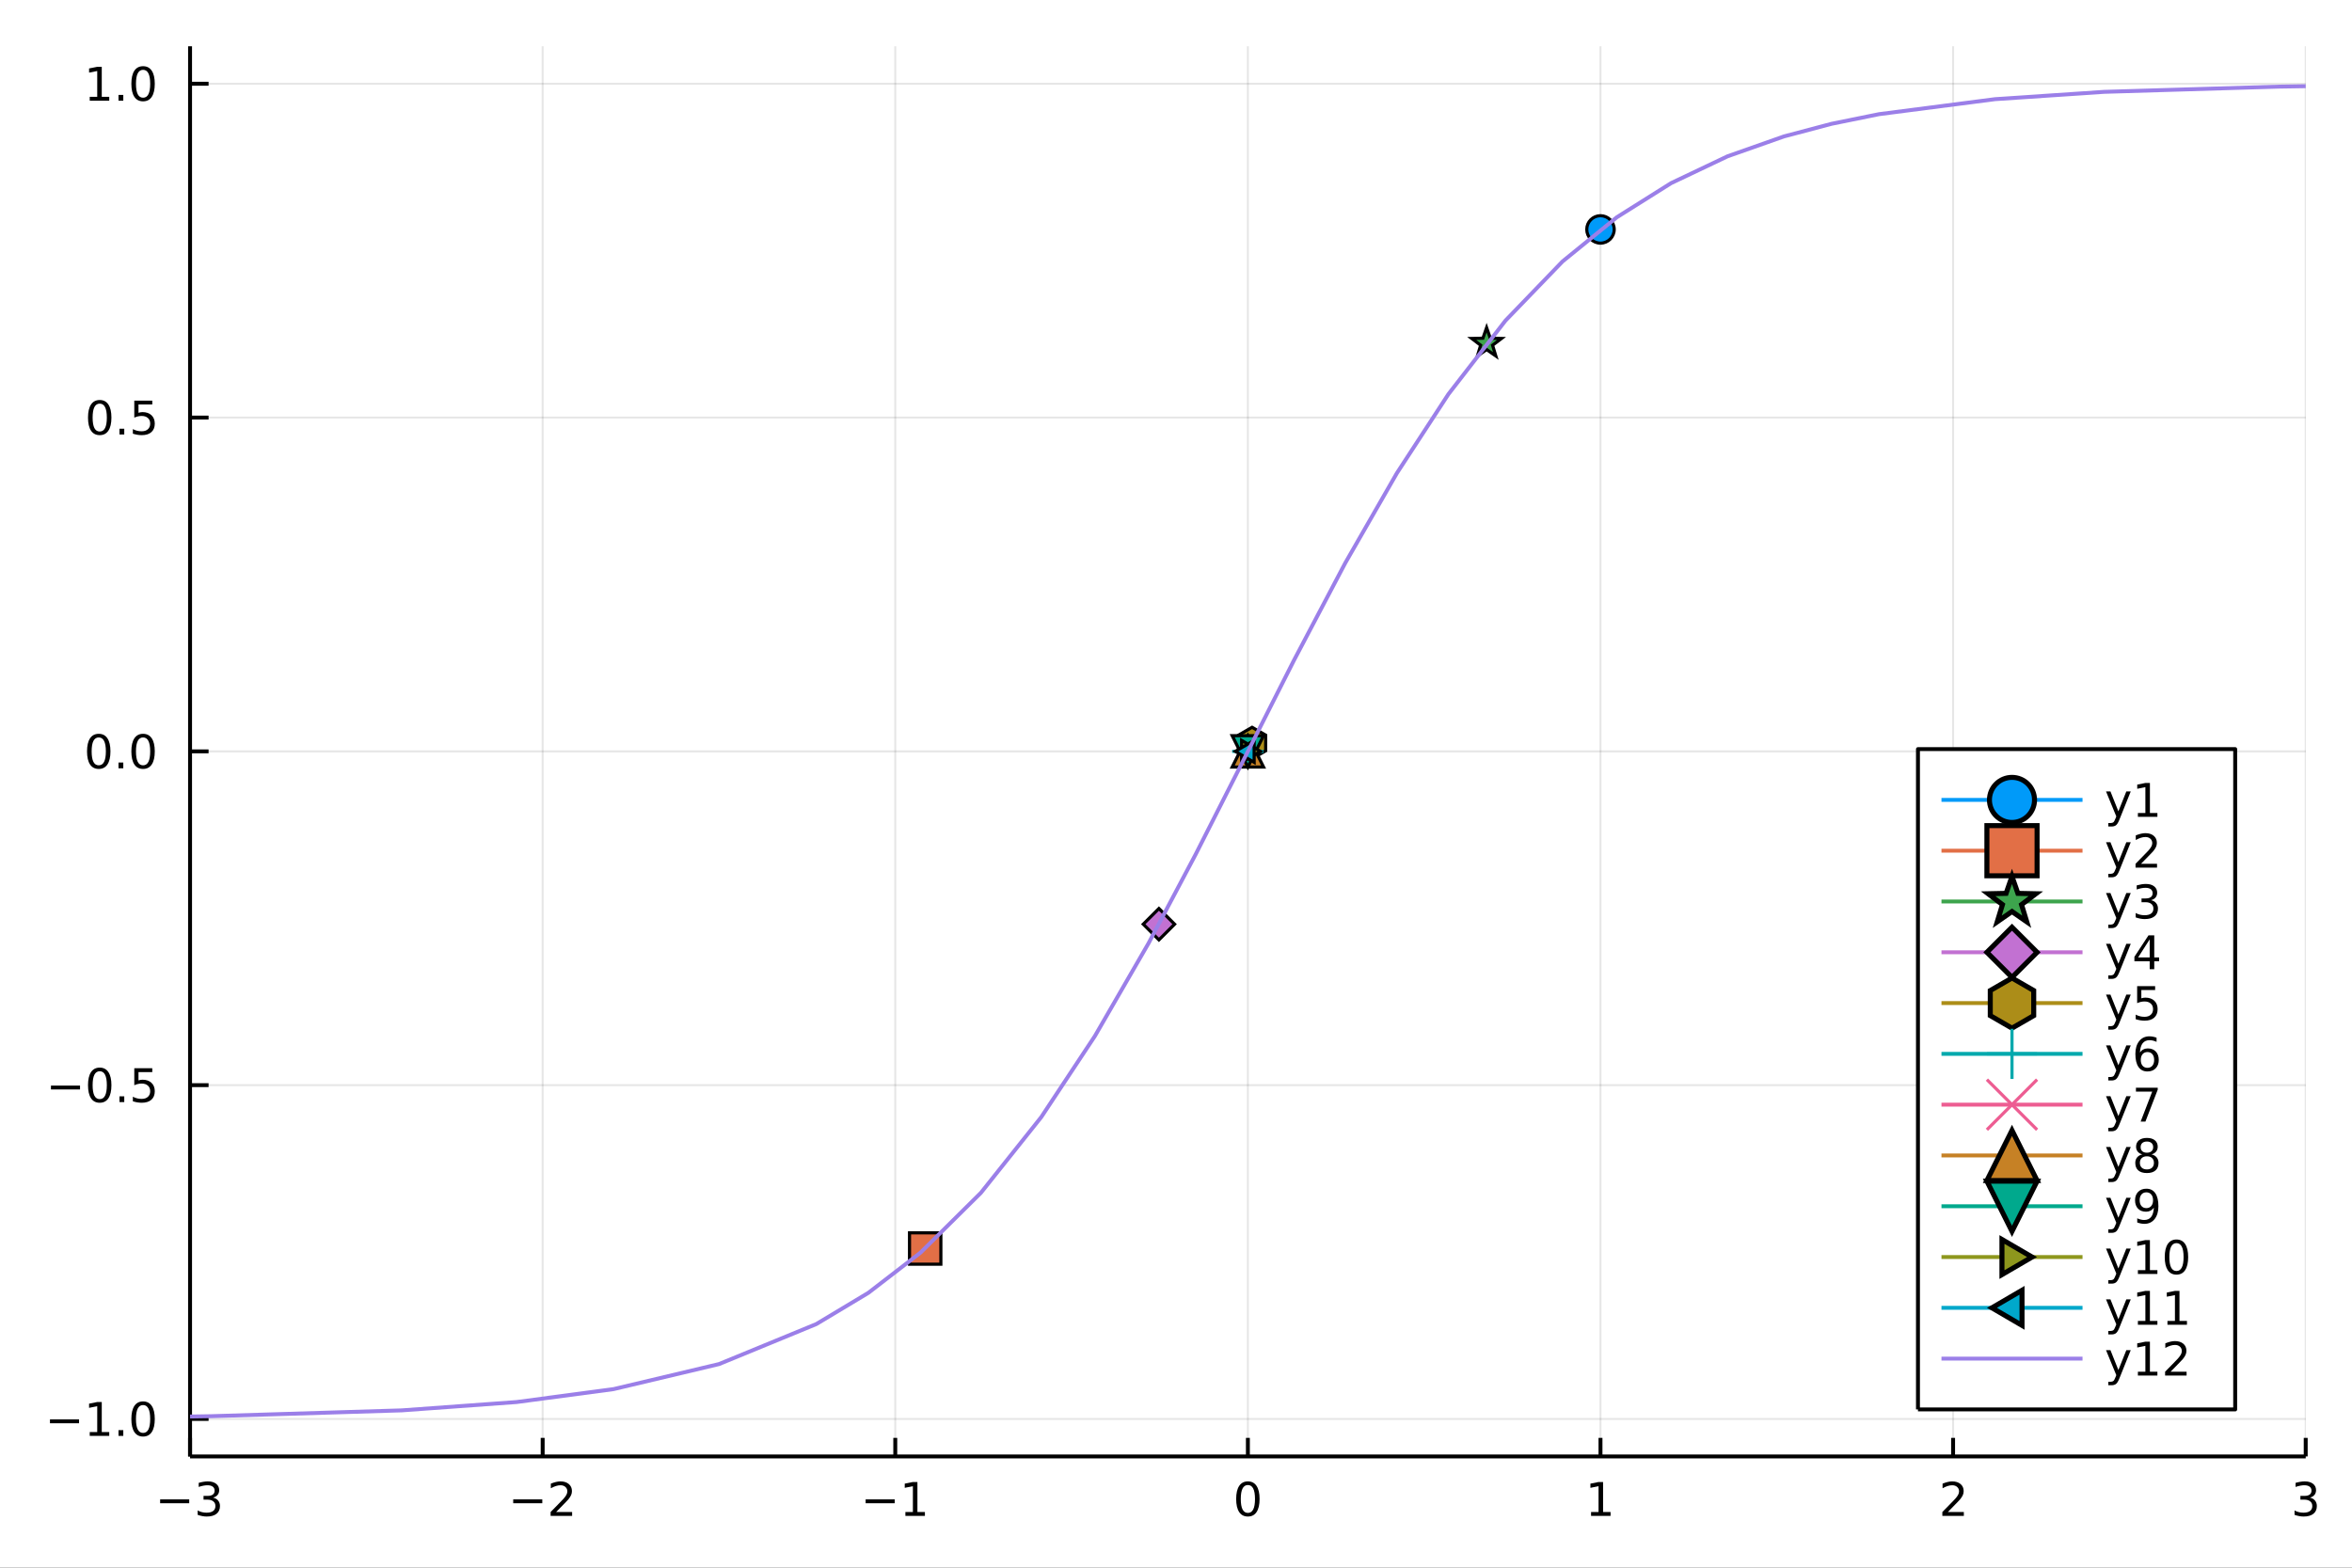 <?xml version="1.0" encoding="utf-8"?>
<svg xmlns="http://www.w3.org/2000/svg" xmlns:xlink="http://www.w3.org/1999/xlink" width="600" height="400" viewBox="0 0 2400 1600">
<rect x="0" y="0" width="2400" height="1600" fill="#333333" stroke="none"/>
<defs>
  <clipPath id="clip640">
    <rect x="0" y="0" width="2400" height="1600"/>
  </clipPath>
</defs>
<path clip-path="url(#clip640)" d="
M0 1600 L2400 1600 L2400 0 L0 0  Z
  " fill="#ffffff" fill-rule="evenodd" fill-opacity="1"/>
<defs>
  <clipPath id="clip641">
    <rect x="480" y="0" width="1681" height="1600"/>
  </clipPath>
</defs>
<path clip-path="url(#clip640)" d="
M193.936 1486.45 L2352.76 1486.45 L2352.76 47.244 L193.936 47.244  Z
  " fill="#ffffff" fill-rule="evenodd" fill-opacity="1"/>
<defs>
  <clipPath id="clip642">
    <rect x="193" y="47" width="2160" height="1440"/>
  </clipPath>
</defs>
<polyline clip-path="url(#clip642)" style="stroke:#000000; stroke-linecap:butt; stroke-linejoin:round; stroke-width:2; stroke-opacity:0.1; fill:none" points="
  193.936,1486.45 193.936,47.244 
  "/>
<polyline clip-path="url(#clip642)" style="stroke:#000000; stroke-linecap:butt; stroke-linejoin:round; stroke-width:2; stroke-opacity:0.1; fill:none" points="
  553.739,1486.45 553.739,47.244 
  "/>
<polyline clip-path="url(#clip642)" style="stroke:#000000; stroke-linecap:butt; stroke-linejoin:round; stroke-width:2; stroke-opacity:0.1; fill:none" points="
  913.543,1486.45 913.543,47.244 
  "/>
<polyline clip-path="url(#clip642)" style="stroke:#000000; stroke-linecap:butt; stroke-linejoin:round; stroke-width:2; stroke-opacity:0.1; fill:none" points="
  1273.35,1486.45 1273.35,47.244 
  "/>
<polyline clip-path="url(#clip642)" style="stroke:#000000; stroke-linecap:butt; stroke-linejoin:round; stroke-width:2; stroke-opacity:0.1; fill:none" points="
  1633.15,1486.45 1633.15,47.244 
  "/>
<polyline clip-path="url(#clip642)" style="stroke:#000000; stroke-linecap:butt; stroke-linejoin:round; stroke-width:2; stroke-opacity:0.1; fill:none" points="
  1992.95,1486.45 1992.95,47.244 
  "/>
<polyline clip-path="url(#clip642)" style="stroke:#000000; stroke-linecap:butt; stroke-linejoin:round; stroke-width:2; stroke-opacity:0.1; fill:none" points="
  2352.76,1486.45 2352.76,47.244 
  "/>
<polyline clip-path="url(#clip640)" style="stroke:#000000; stroke-linecap:butt; stroke-linejoin:round; stroke-width:4; stroke-opacity:1; fill:none" points="
  193.936,1486.45 2352.76,1486.45 
  "/>
<polyline clip-path="url(#clip640)" style="stroke:#000000; stroke-linecap:butt; stroke-linejoin:round; stroke-width:4; stroke-opacity:1; fill:none" points="
  193.936,1486.45 193.936,1467.55 
  "/>
<polyline clip-path="url(#clip640)" style="stroke:#000000; stroke-linecap:butt; stroke-linejoin:round; stroke-width:4; stroke-opacity:1; fill:none" points="
  553.739,1486.45 553.739,1467.55 
  "/>
<polyline clip-path="url(#clip640)" style="stroke:#000000; stroke-linecap:butt; stroke-linejoin:round; stroke-width:4; stroke-opacity:1; fill:none" points="
  913.543,1486.45 913.543,1467.55 
  "/>
<polyline clip-path="url(#clip640)" style="stroke:#000000; stroke-linecap:butt; stroke-linejoin:round; stroke-width:4; stroke-opacity:1; fill:none" points="
  1273.35,1486.45 1273.35,1467.55 
  "/>
<polyline clip-path="url(#clip640)" style="stroke:#000000; stroke-linecap:butt; stroke-linejoin:round; stroke-width:4; stroke-opacity:1; fill:none" points="
  1633.15,1486.45 1633.15,1467.55 
  "/>
<polyline clip-path="url(#clip640)" style="stroke:#000000; stroke-linecap:butt; stroke-linejoin:round; stroke-width:4; stroke-opacity:1; fill:none" points="
  1992.95,1486.45 1992.95,1467.55 
  "/>
<polyline clip-path="url(#clip640)" style="stroke:#000000; stroke-linecap:butt; stroke-linejoin:round; stroke-width:4; stroke-opacity:1; fill:none" points="
  2352.76,1486.45 2352.76,1467.55 
  "/>
<path clip-path="url(#clip640)" d="M163.404 1530.29 L193.08 1530.29 L193.08 1534.23 L163.404 1534.23 L163.404 1530.29 Z" fill="#000000" fill-rule="evenodd" fill-opacity="1" /><path clip-path="url(#clip640)" d="M217.339 1528.49 Q220.695 1529.2 222.57 1531.47 Q224.468 1533.74 224.468 1537.07 Q224.468 1542.19 220.95 1544.99 Q217.431 1547.79 210.95 1547.79 Q208.774 1547.79 206.459 1547.35 Q204.167 1546.93 201.714 1546.08 L201.714 1541.56 Q203.658 1542.7 205.973 1543.28 Q208.288 1543.86 210.811 1543.86 Q215.209 1543.86 217.501 1542.12 Q219.815 1540.38 219.815 1537.07 Q219.815 1534.02 217.663 1532.31 Q215.533 1530.57 211.714 1530.57 L207.686 1530.57 L207.686 1526.73 L211.899 1526.73 Q215.348 1526.73 217.177 1525.36 Q219.005 1523.97 219.005 1521.38 Q219.005 1518.72 217.107 1517.31 Q215.232 1515.87 211.714 1515.87 Q209.792 1515.87 207.593 1516.29 Q205.394 1516.7 202.755 1517.58 L202.755 1513.42 Q205.417 1512.68 207.732 1512.31 Q210.07 1511.93 212.13 1511.93 Q217.454 1511.93 220.556 1514.37 Q223.658 1516.77 223.658 1520.89 Q223.658 1523.76 222.015 1525.75 Q220.371 1527.72 217.339 1528.49 Z" fill="#000000" fill-rule="evenodd" fill-opacity="1" /><path clip-path="url(#clip640)" d="M523.682 1530.29 L553.357 1530.29 L553.357 1534.23 L523.682 1534.23 L523.682 1530.29 Z" fill="#000000" fill-rule="evenodd" fill-opacity="1" /><path clip-path="url(#clip640)" d="M567.478 1543.18 L583.797 1543.18 L583.797 1547.12 L561.853 1547.12 L561.853 1543.18 Q564.515 1540.43 569.098 1535.8 Q573.704 1531.15 574.885 1529.81 Q577.13 1527.28 578.01 1525.55 Q578.913 1523.79 578.913 1522.1 Q578.913 1519.34 576.968 1517.61 Q575.047 1515.87 571.945 1515.87 Q569.746 1515.87 567.292 1516.63 Q564.862 1517.4 562.084 1518.95 L562.084 1514.23 Q564.908 1513.09 567.362 1512.51 Q569.816 1511.93 571.853 1511.93 Q577.223 1511.93 580.417 1514.62 Q583.612 1517.31 583.612 1521.8 Q583.612 1523.93 582.802 1525.85 Q582.015 1527.74 579.908 1530.34 Q579.329 1531.01 576.228 1534.23 Q573.126 1537.42 567.478 1543.18 Z" fill="#000000" fill-rule="evenodd" fill-opacity="1" /><path clip-path="url(#clip640)" d="M883.3 1530.29 L912.976 1530.29 L912.976 1534.23 L883.3 1534.23 L883.3 1530.29 Z" fill="#000000" fill-rule="evenodd" fill-opacity="1" /><path clip-path="url(#clip640)" d="M923.878 1543.18 L931.517 1543.18 L931.517 1516.82 L923.207 1518.49 L923.207 1514.23 L931.471 1512.56 L936.147 1512.56 L936.147 1543.18 L943.786 1543.18 L943.786 1547.12 L923.878 1547.12 L923.878 1543.18 Z" fill="#000000" fill-rule="evenodd" fill-opacity="1" /><path clip-path="url(#clip640)" d="M1273.35 1515.64 Q1269.73 1515.64 1267.91 1519.2 Q1266.1 1522.75 1266.1 1529.87 Q1266.1 1536.98 1267.91 1540.55 Q1269.73 1544.09 1273.35 1544.09 Q1276.98 1544.09 1278.79 1540.55 Q1280.61 1536.98 1280.61 1529.87 Q1280.61 1522.75 1278.79 1519.2 Q1276.98 1515.64 1273.35 1515.64 M1273.35 1511.93 Q1279.16 1511.93 1282.21 1516.54 Q1285.29 1521.12 1285.29 1529.87 Q1285.29 1538.6 1282.21 1543.21 Q1279.16 1547.79 1273.35 1547.79 Q1267.54 1547.79 1264.46 1543.21 Q1261.4 1538.6 1261.4 1529.87 Q1261.4 1521.12 1264.46 1516.54 Q1267.54 1511.93 1273.35 1511.93 Z" fill="#000000" fill-rule="evenodd" fill-opacity="1" /><path clip-path="url(#clip640)" d="M1623.53 1543.18 L1631.17 1543.18 L1631.17 1516.82 L1622.86 1518.49 L1622.86 1514.23 L1631.12 1512.56 L1635.8 1512.56 L1635.8 1543.18 L1643.44 1543.18 L1643.44 1547.12 L1623.53 1547.12 L1623.53 1543.18 Z" fill="#000000" fill-rule="evenodd" fill-opacity="1" /><path clip-path="url(#clip640)" d="M1987.61 1543.18 L2003.92 1543.18 L2003.92 1547.12 L1981.98 1547.12 L1981.98 1543.18 Q1984.64 1540.43 1989.23 1535.8 Q1993.83 1531.15 1995.01 1529.81 Q1997.26 1527.28 1998.14 1525.55 Q1999.04 1523.79 1999.04 1522.1 Q1999.04 1519.34 1997.1 1517.61 Q1995.17 1515.87 1992.07 1515.87 Q1989.87 1515.87 1987.42 1516.63 Q1984.99 1517.4 1982.21 1518.95 L1982.21 1514.23 Q1985.04 1513.09 1987.49 1512.51 Q1989.94 1511.93 1991.98 1511.93 Q1997.35 1511.93 2000.55 1514.62 Q2003.74 1517.31 2003.74 1521.8 Q2003.74 1523.93 2002.93 1525.85 Q2002.14 1527.74 2000.04 1530.34 Q1999.46 1531.01 1996.36 1534.23 Q1993.25 1537.42 1987.61 1543.18 Z" fill="#000000" fill-rule="evenodd" fill-opacity="1" /><path clip-path="url(#clip640)" d="M2357 1528.49 Q2360.36 1529.2 2362.24 1531.47 Q2364.13 1533.74 2364.13 1537.07 Q2364.13 1542.19 2360.61 1544.99 Q2357.1 1547.79 2350.61 1547.79 Q2348.44 1547.79 2346.12 1547.35 Q2343.83 1546.93 2341.38 1546.08 L2341.38 1541.56 Q2343.32 1542.7 2345.64 1543.28 Q2347.95 1543.86 2350.48 1543.86 Q2354.87 1543.86 2357.17 1542.12 Q2359.48 1540.38 2359.48 1537.07 Q2359.48 1534.02 2357.33 1532.31 Q2355.2 1530.57 2351.38 1530.57 L2347.35 1530.57 L2347.35 1526.73 L2351.56 1526.73 Q2355.01 1526.73 2356.84 1525.36 Q2358.67 1523.97 2358.67 1521.38 Q2358.67 1518.72 2356.77 1517.31 Q2354.9 1515.87 2351.38 1515.87 Q2349.46 1515.87 2347.26 1516.29 Q2345.06 1516.7 2342.42 1517.58 L2342.42 1513.42 Q2345.08 1512.68 2347.4 1512.31 Q2349.74 1511.93 2351.8 1511.93 Q2357.12 1511.93 2360.22 1514.37 Q2363.32 1516.77 2363.32 1520.89 Q2363.32 1523.76 2361.68 1525.75 Q2360.04 1527.72 2357 1528.49 Z" fill="#000000" fill-rule="evenodd" fill-opacity="1" /><polyline clip-path="url(#clip642)" style="stroke:#000000; stroke-linecap:butt; stroke-linejoin:round; stroke-width:2; stroke-opacity:0.1; fill:none" points="
  193.936,1448.21 2352.76,1448.21 
  "/>
<polyline clip-path="url(#clip642)" style="stroke:#000000; stroke-linecap:butt; stroke-linejoin:round; stroke-width:2; stroke-opacity:0.1; fill:none" points="
  193.936,1107.53 2352.76,1107.53 
  "/>
<polyline clip-path="url(#clip642)" style="stroke:#000000; stroke-linecap:butt; stroke-linejoin:round; stroke-width:2; stroke-opacity:0.1; fill:none" points="
  193.936,766.846 2352.76,766.846 
  "/>
<polyline clip-path="url(#clip642)" style="stroke:#000000; stroke-linecap:butt; stroke-linejoin:round; stroke-width:2; stroke-opacity:0.1; fill:none" points="
  193.936,426.162 2352.76,426.162 
  "/>
<polyline clip-path="url(#clip642)" style="stroke:#000000; stroke-linecap:butt; stroke-linejoin:round; stroke-width:2; stroke-opacity:0.1; fill:none" points="
  193.936,85.478 2352.76,85.478 
  "/>
<polyline clip-path="url(#clip640)" style="stroke:#000000; stroke-linecap:butt; stroke-linejoin:round; stroke-width:4; stroke-opacity:1; fill:none" points="
  193.936,1486.45 193.936,47.244 
  "/>
<polyline clip-path="url(#clip640)" style="stroke:#000000; stroke-linecap:butt; stroke-linejoin:round; stroke-width:4; stroke-opacity:1; fill:none" points="
  193.936,1448.21 212.834,1448.21 
  "/>
<polyline clip-path="url(#clip640)" style="stroke:#000000; stroke-linecap:butt; stroke-linejoin:round; stroke-width:4; stroke-opacity:1; fill:none" points="
  193.936,1107.53 212.834,1107.53 
  "/>
<polyline clip-path="url(#clip640)" style="stroke:#000000; stroke-linecap:butt; stroke-linejoin:round; stroke-width:4; stroke-opacity:1; fill:none" points="
  193.936,766.846 212.834,766.846 
  "/>
<polyline clip-path="url(#clip640)" style="stroke:#000000; stroke-linecap:butt; stroke-linejoin:round; stroke-width:4; stroke-opacity:1; fill:none" points="
  193.936,426.162 212.834,426.162 
  "/>
<polyline clip-path="url(#clip640)" style="stroke:#000000; stroke-linecap:butt; stroke-linejoin:round; stroke-width:4; stroke-opacity:1; fill:none" points="
  193.936,85.478 212.834,85.478 
  "/>
<path clip-path="url(#clip640)" d="M50.992 1448.66 L80.668 1448.66 L80.668 1452.6 L50.992 1452.6 L50.992 1448.66 Z" fill="#000000" fill-rule="evenodd" fill-opacity="1" /><path clip-path="url(#clip640)" d="M91.571 1461.56 L99.21 1461.56 L99.21 1435.19 L90.899 1436.86 L90.899 1432.6 L99.163 1430.93 L103.839 1430.93 L103.839 1461.56 L111.478 1461.56 L111.478 1465.49 L91.571 1465.49 L91.571 1461.56 Z" fill="#000000" fill-rule="evenodd" fill-opacity="1" /><path clip-path="url(#clip640)" d="M120.922 1459.61 L125.807 1459.61 L125.807 1465.49 L120.922 1465.49 L120.922 1459.61 Z" fill="#000000" fill-rule="evenodd" fill-opacity="1" /><path clip-path="url(#clip640)" d="M145.992 1434.01 Q142.381 1434.01 140.552 1437.58 Q138.746 1441.12 138.746 1448.25 Q138.746 1455.35 140.552 1458.92 Q142.381 1462.46 145.992 1462.46 Q149.626 1462.46 151.431 1458.92 Q153.26 1455.35 153.26 1448.25 Q153.26 1441.12 151.431 1437.58 Q149.626 1434.01 145.992 1434.01 M145.992 1430.31 Q151.802 1430.31 154.857 1434.91 Q157.936 1439.5 157.936 1448.25 Q157.936 1456.98 154.857 1461.58 Q151.802 1466.16 145.992 1466.16 Q140.181 1466.16 137.103 1461.58 Q134.047 1456.98 134.047 1448.25 Q134.047 1439.5 137.103 1434.91 Q140.181 1430.31 145.992 1430.31 Z" fill="#000000" fill-rule="evenodd" fill-opacity="1" /><path clip-path="url(#clip640)" d="M51.987 1107.98 L81.663 1107.98 L81.663 1111.92 L51.987 1111.92 L51.987 1107.98 Z" fill="#000000" fill-rule="evenodd" fill-opacity="1" /><path clip-path="url(#clip640)" d="M101.756 1093.33 Q98.145 1093.33 96.316 1096.89 Q94.51 1100.43 94.51 1107.56 Q94.51 1114.67 96.316 1118.24 Q98.145 1121.78 101.756 1121.78 Q105.39 1121.78 107.196 1118.24 Q109.024 1114.67 109.024 1107.56 Q109.024 1100.43 107.196 1096.89 Q105.39 1093.33 101.756 1093.33 M101.756 1089.62 Q107.566 1089.62 110.621 1094.23 Q113.7 1098.81 113.7 1107.56 Q113.7 1116.29 110.621 1120.9 Q107.566 1125.48 101.756 1125.48 Q95.946 1125.48 92.867 1120.9 Q89.811 1116.29 89.811 1107.56 Q89.811 1098.81 92.867 1094.23 Q95.946 1089.62 101.756 1089.62 Z" fill="#000000" fill-rule="evenodd" fill-opacity="1" /><path clip-path="url(#clip640)" d="M121.918 1118.93 L126.802 1118.93 L126.802 1124.81 L121.918 1124.81 L121.918 1118.93 Z" fill="#000000" fill-rule="evenodd" fill-opacity="1" /><path clip-path="url(#clip640)" d="M137.033 1090.25 L155.39 1090.25 L155.39 1094.18 L141.316 1094.18 L141.316 1102.66 Q142.334 1102.31 143.353 1102.15 Q144.371 1101.96 145.39 1101.96 Q151.177 1101.96 154.556 1105.13 Q157.936 1108.31 157.936 1113.72 Q157.936 1119.3 154.464 1122.4 Q150.992 1125.48 144.672 1125.48 Q142.496 1125.48 140.228 1125.11 Q137.982 1124.74 135.575 1124 L135.575 1119.3 Q137.658 1120.43 139.881 1120.99 Q142.103 1121.55 144.58 1121.55 Q148.584 1121.55 150.922 1119.44 Q153.26 1117.33 153.26 1113.72 Q153.26 1110.11 150.922 1108 Q148.584 1105.9 144.58 1105.9 Q142.705 1105.9 140.83 1106.31 Q138.978 1106.73 137.033 1107.61 L137.033 1090.25 Z" fill="#000000" fill-rule="evenodd" fill-opacity="1" /><path clip-path="url(#clip640)" d="M100.76 752.645 Q97.149 752.645 95.321 756.209 Q93.515 759.751 93.515 766.881 Q93.515 773.987 95.321 777.552 Q97.149 781.094 100.76 781.094 Q104.395 781.094 106.2 777.552 Q108.029 773.987 108.029 766.881 Q108.029 759.751 106.2 756.209 Q104.395 752.645 100.76 752.645 M100.76 748.941 Q106.571 748.941 109.626 753.547 Q112.705 758.131 112.705 766.881 Q112.705 775.608 109.626 780.214 Q106.571 784.797 100.76 784.797 Q94.95 784.797 91.871 780.214 Q88.816 775.608 88.816 766.881 Q88.816 758.131 91.871 753.547 Q94.95 748.941 100.76 748.941 Z" fill="#000000" fill-rule="evenodd" fill-opacity="1" /><path clip-path="url(#clip640)" d="M120.922 778.246 L125.807 778.246 L125.807 784.126 L120.922 784.126 L120.922 778.246 Z" fill="#000000" fill-rule="evenodd" fill-opacity="1" /><path clip-path="url(#clip640)" d="M145.992 752.645 Q142.381 752.645 140.552 756.209 Q138.746 759.751 138.746 766.881 Q138.746 773.987 140.552 777.552 Q142.381 781.094 145.992 781.094 Q149.626 781.094 151.431 777.552 Q153.26 773.987 153.26 766.881 Q153.26 759.751 151.431 756.209 Q149.626 752.645 145.992 752.645 M145.992 748.941 Q151.802 748.941 154.857 753.547 Q157.936 758.131 157.936 766.881 Q157.936 775.608 154.857 780.214 Q151.802 784.797 145.992 784.797 Q140.181 784.797 137.103 780.214 Q134.047 775.608 134.047 766.881 Q134.047 758.131 137.103 753.547 Q140.181 748.941 145.992 748.941 Z" fill="#000000" fill-rule="evenodd" fill-opacity="1" /><path clip-path="url(#clip640)" d="M101.756 411.961 Q98.145 411.961 96.316 415.526 Q94.51 419.067 94.51 426.197 Q94.51 433.303 96.316 436.868 Q98.145 440.41 101.756 440.41 Q105.39 440.41 107.196 436.868 Q109.024 433.303 109.024 426.197 Q109.024 419.067 107.196 415.526 Q105.39 411.961 101.756 411.961 M101.756 408.257 Q107.566 408.257 110.621 412.864 Q113.7 417.447 113.7 426.197 Q113.7 434.924 110.621 439.53 Q107.566 444.114 101.756 444.114 Q95.946 444.114 92.867 439.53 Q89.811 434.924 89.811 426.197 Q89.811 417.447 92.867 412.864 Q95.946 408.257 101.756 408.257 Z" fill="#000000" fill-rule="evenodd" fill-opacity="1" /><path clip-path="url(#clip640)" d="M121.918 437.563 L126.802 437.563 L126.802 443.442 L121.918 443.442 L121.918 437.563 Z" fill="#000000" fill-rule="evenodd" fill-opacity="1" /><path clip-path="url(#clip640)" d="M137.033 408.882 L155.39 408.882 L155.39 412.817 L141.316 412.817 L141.316 421.29 Q142.334 420.942 143.353 420.78 Q144.371 420.595 145.39 420.595 Q151.177 420.595 154.556 423.766 Q157.936 426.938 157.936 432.354 Q157.936 437.933 154.464 441.035 Q150.992 444.114 144.672 444.114 Q142.496 444.114 140.228 443.743 Q137.982 443.373 135.575 442.632 L135.575 437.933 Q137.658 439.067 139.881 439.623 Q142.103 440.178 144.58 440.178 Q148.584 440.178 150.922 438.072 Q153.26 435.965 153.26 432.354 Q153.26 428.743 150.922 426.637 Q148.584 424.53 144.58 424.53 Q142.705 424.53 140.83 424.947 Q138.978 425.364 137.033 426.243 L137.033 408.882 Z" fill="#000000" fill-rule="evenodd" fill-opacity="1" /><path clip-path="url(#clip640)" d="M91.571 98.823 L99.21 98.823 L99.21 72.458 L90.899 74.124 L90.899 69.865 L99.163 68.198 L103.839 68.198 L103.839 98.823 L111.478 98.823 L111.478 102.758 L91.571 102.758 L91.571 98.823 Z" fill="#000000" fill-rule="evenodd" fill-opacity="1" /><path clip-path="url(#clip640)" d="M120.922 96.879 L125.807 96.879 L125.807 102.758 L120.922 102.758 L120.922 96.879 Z" fill="#000000" fill-rule="evenodd" fill-opacity="1" /><path clip-path="url(#clip640)" d="M145.992 71.277 Q142.381 71.277 140.552 74.842 Q138.746 78.384 138.746 85.513 Q138.746 92.62 140.552 96.184 Q142.381 99.726 145.992 99.726 Q149.626 99.726 151.431 96.184 Q153.26 92.62 153.26 85.513 Q153.26 78.384 151.431 74.842 Q149.626 71.277 145.992 71.277 M145.992 67.573 Q151.802 67.573 154.857 72.18 Q157.936 76.763 157.936 85.513 Q157.936 94.24 154.857 98.847 Q151.802 103.43 145.992 103.43 Q140.181 103.43 137.103 98.847 Q134.047 94.24 134.047 85.513 Q134.047 76.763 137.103 72.18 Q140.181 67.573 145.992 67.573 Z" fill="#000000" fill-rule="evenodd" fill-opacity="1" /><circle clip-path="url(#clip642)" cx="1633.15" cy="234.149" r="14" fill="#009af9" fill-rule="evenodd" fill-opacity="1" stroke="#000000" stroke-opacity="1" stroke-width="3.2"/>
<path clip-path="url(#clip642)" d="M928.065 1258.25 L928.065 1290.25 L960.065 1290.25 L960.065 1258.25 L928.065 1258.25 Z" fill="#e26f46" fill-rule="evenodd" fill-opacity="1" stroke="#000000" stroke-opacity="1" stroke-width="3.2"/>
<path clip-path="url(#clip642)" d="M1516.95 334.368 L1513.19 345.184 L1501.73 345.424 L1510.87 352.352 L1507.54 363.312 L1516.95 356.768 L1526.36 363.312 L1523.03 352.352 L1532.16 345.424 L1520.71 345.184 L1516.95 334.368 Z" fill="#3da44d" fill-rule="evenodd" fill-opacity="1" stroke="#000000" stroke-opacity="1" stroke-width="3.2"/>
<path clip-path="url(#clip642)" d="M1182.57 927.246 L1166.57 943.246 L1182.57 959.246 L1198.57 943.246 L1182.57 927.246 Z" fill="#c271d2" fill-rule="evenodd" fill-opacity="1" stroke="#000000" stroke-opacity="1" stroke-width="3.2"/>
<path clip-path="url(#clip642)" d="M1277.65 774.281 L1263.8 766.281 L1263.8 750.281 L1277.65 742.281 L1291.51 750.281 L1291.51 766.281 Z" fill="#ac8d18" fill-rule="evenodd" fill-opacity="1" stroke="#000000" stroke-opacity="1" stroke-width="3.2"/>
<line clip-path="url(#clip642)" x1="1273.35" y1="766.847" x2="1273.35" y2="750.847" style="stroke:#00a9ad; stroke-width:3.2; stroke-opacity:1"/>
<line clip-path="url(#clip642)" x1="1273.35" y1="766.847" x2="1257.35" y2="766.847" style="stroke:#00a9ad; stroke-width:3.2; stroke-opacity:1"/>
<line clip-path="url(#clip642)" x1="1273.35" y1="766.847" x2="1273.35" y2="782.847" style="stroke:#00a9ad; stroke-width:3.2; stroke-opacity:1"/>
<line clip-path="url(#clip642)" x1="1273.35" y1="766.847" x2="1289.35" y2="766.847" style="stroke:#00a9ad; stroke-width:3.2; stroke-opacity:1"/>
<line clip-path="url(#clip642)" x1="1273.35" y1="766.846" x2="1257.35" y2="750.846" style="stroke:#ed5d92; stroke-width:3.2; stroke-opacity:1"/>
<line clip-path="url(#clip642)" x1="1273.35" y1="766.846" x2="1257.35" y2="782.846" style="stroke:#ed5d92; stroke-width:3.2; stroke-opacity:1"/>
<line clip-path="url(#clip642)" x1="1273.35" y1="766.846" x2="1289.35" y2="782.846" style="stroke:#ed5d92; stroke-width:3.2; stroke-opacity:1"/>
<line clip-path="url(#clip642)" x1="1273.35" y1="766.846" x2="1289.35" y2="750.846" style="stroke:#ed5d92; stroke-width:3.2; stroke-opacity:1"/>
<path clip-path="url(#clip642)" d="M1273.35 750.846 L1257.35 782.846 L1289.35 782.846 L1273.35 750.846 Z" fill="#c68125" fill-rule="evenodd" fill-opacity="1" stroke="#000000" stroke-opacity="1" stroke-width="3.2"/>
<path clip-path="url(#clip642)" d="M1289.35 750.846 L1257.35 750.846 L1273.35 782.846 L1289.35 750.846 Z" fill="#00a98d" fill-rule="evenodd" fill-opacity="1" stroke="#000000" stroke-opacity="1" stroke-width="3.2"/>
<path clip-path="url(#clip642)" d="M1286.15 766.846 L1266.95 755.646 L1266.95 778.046 L1286.15 766.846 Z" fill="#8e971d" fill-rule="evenodd" fill-opacity="1" stroke="#000000" stroke-opacity="1" stroke-width="3.2"/>
<path clip-path="url(#clip642)" d="M1260.55 766.846 L1279.75 778.046 L1279.75 755.646 L1260.55 766.846 Z" fill="#00a8cb" fill-rule="evenodd" fill-opacity="1" stroke="#000000" stroke-opacity="1" stroke-width="3.2"/>
<polyline clip-path="url(#clip642)" style="stroke:#9b7fe8; stroke-linecap:butt; stroke-linejoin:round; stroke-width:4; stroke-opacity:1; fill:none" points="
  193.936,1445.72 215.019,1445.39 409.958,1439.44 527.109,1430.94 626.158,1417.73 733.753,1392.18 832.946,1351.37 886.119,1319.45 939.292,1278.44 1000.9,1217.42 
  1062.5,1140.13 1117.25,1057.4 1172,962.685 1220.01,872.052 1268.02,777.438 1320.36,673.942 1372.7,574.637 1425.36,482.965 1478.01,402.243 1536.23,327.177 
  1594.44,266.816 1649.83,221.732 1705.23,186.895 1762.82,159.516 1820.41,139.213 1868.89,126.367 1917.38,116.52 2035.76,101.212 2147.04,93.742 2325.32,88.409 
  2352.76,87.976 
  "/>
<path clip-path="url(#clip640)" d="
M1957.11 1438.47 L2280.8 1438.47 L2280.8 764.554 L1957.11 764.554  Z
  " fill="#ffffff" fill-rule="evenodd" fill-opacity="1"/>
<polyline clip-path="url(#clip640)" style="stroke:#000000; stroke-linecap:butt; stroke-linejoin:round; stroke-width:4; stroke-opacity:1; fill:none" points="
  1957.11,1438.47 2280.8,1438.47 2280.8,764.554 1957.11,764.554 1957.11,1438.47 
  "/>
<polyline clip-path="url(#clip640)" style="stroke:#009af9; stroke-linecap:butt; stroke-linejoin:round; stroke-width:4; stroke-opacity:1; fill:none" points="
  1981.09,816.394 2125.02,816.394 
  "/>
<circle clip-path="url(#clip640)" cx="2053.05" cy="816.394" r="23" fill="#009af9" fill-rule="evenodd" fill-opacity="1" stroke="#000000" stroke-opacity="1" stroke-width="5.12"/>
<path clip-path="url(#clip640)" d="M2162.84 836.082 Q2161.04 840.711 2159.33 842.123 Q2157.61 843.535 2154.74 843.535 L2151.34 843.535 L2151.34 839.971 L2153.84 839.971 Q2155.6 839.971 2156.57 839.137 Q2157.54 838.304 2158.72 835.202 L2159.49 833.258 L2149 807.749 L2153.52 807.749 L2161.62 828.026 L2169.72 807.749 L2174.23 807.749 L2162.84 836.082 Z" fill="#000000" fill-rule="evenodd" fill-opacity="1" /><path clip-path="url(#clip640)" d="M2181.53 829.739 L2189.16 829.739 L2189.16 803.374 L2180.85 805.04 L2180.85 800.781 L2189.12 799.114 L2193.79 799.114 L2193.79 829.739 L2201.43 829.739 L2201.43 833.674 L2181.53 833.674 L2181.53 829.739 Z" fill="#000000" fill-rule="evenodd" fill-opacity="1" /><polyline clip-path="url(#clip640)" style="stroke:#e26f46; stroke-linecap:butt; stroke-linejoin:round; stroke-width:4; stroke-opacity:1; fill:none" points="
  1981.09,868.234 2125.02,868.234 
  "/>
<path clip-path="url(#clip640)" d="M2027.45 842.634 L2027.45 893.834 L2078.65 893.834 L2078.65 842.634 L2027.45 842.634 Z" fill="#e26f46" fill-rule="evenodd" fill-opacity="1" stroke="#000000" stroke-opacity="1" stroke-width="5.12"/>
<path clip-path="url(#clip640)" d="M2162.84 887.922 Q2161.04 892.551 2159.33 893.963 Q2157.61 895.375 2154.74 895.375 L2151.34 895.375 L2151.34 891.811 L2153.84 891.811 Q2155.6 891.811 2156.57 890.977 Q2157.54 890.144 2158.72 887.042 L2159.49 885.098 L2149 859.589 L2153.52 859.589 L2161.62 879.866 L2169.72 859.589 L2174.23 859.589 L2162.84 887.922 Z" fill="#000000" fill-rule="evenodd" fill-opacity="1" /><path clip-path="url(#clip640)" d="M2184.74 881.579 L2201.06 881.579 L2201.06 885.514 L2179.12 885.514 L2179.12 881.579 Q2181.78 878.825 2186.36 874.195 Q2190.97 869.542 2192.15 868.2 Q2194.4 865.677 2195.28 863.94 Q2196.18 862.181 2196.18 860.491 Q2196.18 857.737 2194.23 856.001 Q2192.31 854.265 2189.21 854.265 Q2187.01 854.265 2184.56 855.028 Q2182.13 855.792 2179.35 857.343 L2179.35 852.621 Q2182.17 851.487 2184.63 850.908 Q2187.08 850.329 2189.12 850.329 Q2194.49 850.329 2197.68 853.015 Q2200.88 855.7 2200.88 860.19 Q2200.88 862.32 2200.07 864.241 Q2199.28 866.14 2197.17 868.732 Q2196.59 869.403 2193.49 872.621 Q2190.39 875.815 2184.74 881.579 Z" fill="#000000" fill-rule="evenodd" fill-opacity="1" /><polyline clip-path="url(#clip640)" style="stroke:#3da44d; stroke-linecap:butt; stroke-linejoin:round; stroke-width:4; stroke-opacity:1; fill:none" points="
  1981.09,920.074 2125.02,920.074 
  "/>
<path clip-path="url(#clip640)" d="M2053.05 894.474 L2047.04 911.78 L2028.71 912.164 L2043.33 923.249 L2038 940.785 L2053.05 930.314 L2068.11 940.785 L2062.78 923.249 L2077.4 912.164 L2059.07 911.78 L2053.05 894.474 Z" fill="#3da44d" fill-rule="evenodd" fill-opacity="1" stroke="#000000" stroke-opacity="1" stroke-width="5.12"/>
<path clip-path="url(#clip640)" d="M2162.84 939.762 Q2161.04 944.391 2159.33 945.803 Q2157.61 947.215 2154.74 947.215 L2151.34 947.215 L2151.34 943.651 L2153.84 943.651 Q2155.6 943.651 2156.57 942.817 Q2157.54 941.984 2158.72 938.882 L2159.49 936.938 L2149 911.429 L2153.52 911.429 L2161.62 931.706 L2169.72 911.429 L2174.23 911.429 L2162.84 939.762 Z" fill="#000000" fill-rule="evenodd" fill-opacity="1" /><path clip-path="url(#clip640)" d="M2194.88 918.72 Q2198.24 919.438 2200.11 921.706 Q2202.01 923.975 2202.01 927.308 Q2202.01 932.424 2198.49 935.225 Q2194.97 938.026 2188.49 938.026 Q2186.32 938.026 2184 937.586 Q2181.71 937.169 2179.26 936.313 L2179.26 931.799 Q2181.2 932.933 2183.52 933.512 Q2185.83 934.091 2188.35 934.091 Q2192.75 934.091 2195.04 932.354 Q2197.36 930.618 2197.36 927.308 Q2197.36 924.253 2195.21 922.54 Q2193.08 920.804 2189.26 920.804 L2185.23 920.804 L2185.23 916.961 L2189.44 916.961 Q2192.89 916.961 2194.72 915.595 Q2196.55 914.206 2196.55 911.614 Q2196.55 908.952 2194.65 907.54 Q2192.78 906.105 2189.26 906.105 Q2187.34 906.105 2185.14 906.521 Q2182.94 906.938 2180.3 907.818 L2180.3 903.651 Q2182.96 902.91 2185.28 902.54 Q2187.61 902.169 2189.67 902.169 Q2195 902.169 2198.1 904.6 Q2201.2 907.007 2201.2 911.128 Q2201.2 913.998 2199.56 915.989 Q2197.91 917.956 2194.88 918.72 Z" fill="#000000" fill-rule="evenodd" fill-opacity="1" /><polyline clip-path="url(#clip640)" style="stroke:#c271d2; stroke-linecap:butt; stroke-linejoin:round; stroke-width:4; stroke-opacity:1; fill:none" points="
  1981.09,971.914 2125.02,971.914 
  "/>
<path clip-path="url(#clip640)" d="M2053.05 946.314 L2027.45 971.914 L2053.05 997.514 L2078.65 971.914 L2053.05 946.314 Z" fill="#c271d2" fill-rule="evenodd" fill-opacity="1" stroke="#000000" stroke-opacity="1" stroke-width="5.12"/>
<path clip-path="url(#clip640)" d="M2162.84 991.602 Q2161.04 996.231 2159.33 997.643 Q2157.61 999.055 2154.74 999.055 L2151.34 999.055 L2151.34 995.491 L2153.84 995.491 Q2155.6 995.491 2156.57 994.657 Q2157.54 993.824 2158.72 990.722 L2159.49 988.778 L2149 963.269 L2153.52 963.269 L2161.62 983.546 L2169.72 963.269 L2174.23 963.269 L2162.84 991.602 Z" fill="#000000" fill-rule="evenodd" fill-opacity="1" /><path clip-path="url(#clip640)" d="M2193.56 958.708 L2181.76 977.157 L2193.56 977.157 L2193.56 958.708 M2192.34 954.634 L2198.22 954.634 L2198.22 977.157 L2203.15 977.157 L2203.15 981.046 L2198.22 981.046 L2198.22 989.194 L2193.56 989.194 L2193.56 981.046 L2177.96 981.046 L2177.96 976.532 L2192.34 954.634 Z" fill="#000000" fill-rule="evenodd" fill-opacity="1" /><polyline clip-path="url(#clip640)" style="stroke:#ac8d18; stroke-linecap:butt; stroke-linejoin:round; stroke-width:4; stroke-opacity:1; fill:none" points="
  1981.09,1023.75 2125.02,1023.75 
  "/>
<path clip-path="url(#clip640)" d="M2053.05 1049.35 L2030.89 1036.55 L2030.89 1010.95 L2053.05 998.154 L2075.22 1010.95 L2075.22 1036.55 Z" fill="#ac8d18" fill-rule="evenodd" fill-opacity="1" stroke="#000000" stroke-opacity="1" stroke-width="5.12"/>
<path clip-path="url(#clip640)" d="M2162.84 1043.44 Q2161.04 1048.07 2159.33 1049.48 Q2157.61 1050.9 2154.74 1050.9 L2151.34 1050.9 L2151.34 1047.33 L2153.84 1047.33 Q2155.6 1047.33 2156.57 1046.5 Q2157.54 1045.66 2158.72 1042.56 L2159.49 1040.62 L2149 1015.11 L2153.52 1015.11 L2161.62 1035.39 L2169.72 1015.11 L2174.23 1015.11 L2162.84 1043.44 Z" fill="#000000" fill-rule="evenodd" fill-opacity="1" /><path clip-path="url(#clip640)" d="M2180.76 1006.47 L2199.12 1006.47 L2199.12 1010.41 L2185.04 1010.41 L2185.04 1018.88 Q2186.06 1018.53 2187.08 1018.37 Q2188.1 1018.19 2189.12 1018.19 Q2194.91 1018.19 2198.28 1021.36 Q2201.66 1024.53 2201.66 1029.95 Q2201.66 1035.53 2198.19 1038.63 Q2194.72 1041.71 2188.4 1041.71 Q2186.22 1041.71 2183.96 1041.34 Q2181.71 1040.96 2179.3 1040.22 L2179.3 1035.53 Q2181.39 1036.66 2183.61 1037.21 Q2185.83 1037.77 2188.31 1037.77 Q2192.31 1037.77 2194.65 1035.66 Q2196.99 1033.56 2196.99 1029.95 Q2196.99 1026.34 2194.65 1024.23 Q2192.31 1022.12 2188.31 1022.12 Q2186.43 1022.12 2184.56 1022.54 Q2182.71 1022.96 2180.76 1023.84 L2180.76 1006.47 Z" fill="#000000" fill-rule="evenodd" fill-opacity="1" /><polyline clip-path="url(#clip640)" style="stroke:#00a9ad; stroke-linecap:butt; stroke-linejoin:round; stroke-width:4; stroke-opacity:1; fill:none" points="
  1981.09,1075.59 2125.02,1075.59 
  "/>
<line clip-path="url(#clip640)" x1="2053.05" y1="1075.59" x2="2053.05" y2="1049.99" style="stroke:#00a9ad; stroke-width:3.2; stroke-opacity:1"/>
<line clip-path="url(#clip640)" x1="2053.05" y1="1075.59" x2="2027.45" y2="1075.59" style="stroke:#00a9ad; stroke-width:3.2; stroke-opacity:1"/>
<line clip-path="url(#clip640)" x1="2053.05" y1="1075.59" x2="2053.05" y2="1101.19" style="stroke:#00a9ad; stroke-width:3.2; stroke-opacity:1"/>
<line clip-path="url(#clip640)" x1="2053.05" y1="1075.59" x2="2078.65" y2="1075.59" style="stroke:#00a9ad; stroke-width:3.2; stroke-opacity:1"/>
<path clip-path="url(#clip640)" d="M2162.84 1095.28 Q2161.04 1099.91 2159.33 1101.32 Q2157.61 1102.74 2154.74 1102.74 L2151.34 1102.74 L2151.34 1099.17 L2153.84 1099.17 Q2155.6 1099.17 2156.57 1098.34 Q2157.54 1097.5 2158.72 1094.4 L2159.49 1092.46 L2149 1066.95 L2153.52 1066.95 L2161.62 1087.23 L2169.72 1066.95 L2174.23 1066.95 L2162.84 1095.28 Z" fill="#000000" fill-rule="evenodd" fill-opacity="1" /><path clip-path="url(#clip640)" d="M2191.29 1073.73 Q2188.15 1073.73 2186.29 1075.88 Q2184.47 1078.04 2184.47 1081.79 Q2184.47 1085.51 2186.29 1087.69 Q2188.15 1089.84 2191.29 1089.84 Q2194.44 1089.84 2196.27 1087.69 Q2198.12 1085.51 2198.12 1081.79 Q2198.12 1078.04 2196.27 1075.88 Q2194.44 1073.73 2191.29 1073.73 M2200.58 1059.08 L2200.58 1063.34 Q2198.82 1062.5 2197.01 1062.06 Q2195.23 1061.62 2193.47 1061.62 Q2188.84 1061.62 2186.39 1064.75 Q2183.96 1067.87 2183.61 1074.19 Q2184.97 1072.18 2187.03 1071.12 Q2189.09 1070.03 2191.57 1070.03 Q2196.78 1070.03 2199.79 1073.2 Q2202.82 1076.35 2202.82 1081.79 Q2202.82 1087.11 2199.67 1090.33 Q2196.53 1093.55 2191.29 1093.55 Q2185.3 1093.55 2182.13 1088.96 Q2178.96 1084.36 2178.96 1075.63 Q2178.96 1067.43 2182.84 1062.57 Q2186.73 1057.69 2193.28 1057.69 Q2195.04 1057.69 2196.83 1058.04 Q2198.63 1058.38 2200.58 1059.08 Z" fill="#000000" fill-rule="evenodd" fill-opacity="1" /><polyline clip-path="url(#clip640)" style="stroke:#ed5d92; stroke-linecap:butt; stroke-linejoin:round; stroke-width:4; stroke-opacity:1; fill:none" points="
  1981.09,1127.43 2125.02,1127.43 
  "/>
<line clip-path="url(#clip640)" x1="2053.05" y1="1127.43" x2="2027.45" y2="1101.83" style="stroke:#ed5d92; stroke-width:3.2; stroke-opacity:1"/>
<line clip-path="url(#clip640)" x1="2053.05" y1="1127.43" x2="2027.45" y2="1153.03" style="stroke:#ed5d92; stroke-width:3.2; stroke-opacity:1"/>
<line clip-path="url(#clip640)" x1="2053.05" y1="1127.43" x2="2078.65" y2="1153.03" style="stroke:#ed5d92; stroke-width:3.2; stroke-opacity:1"/>
<line clip-path="url(#clip640)" x1="2053.05" y1="1127.43" x2="2078.65" y2="1101.83" style="stroke:#ed5d92; stroke-width:3.2; stroke-opacity:1"/>
<path clip-path="url(#clip640)" d="M2162.84 1147.12 Q2161.04 1151.75 2159.33 1153.16 Q2157.61 1154.58 2154.74 1154.58 L2151.34 1154.58 L2151.34 1151.01 L2153.84 1151.01 Q2155.6 1151.01 2156.57 1150.18 Q2157.54 1149.34 2158.72 1146.24 L2159.49 1144.3 L2149 1118.79 L2153.52 1118.79 L2161.62 1139.07 L2169.72 1118.79 L2174.23 1118.79 L2162.84 1147.12 Z" fill="#000000" fill-rule="evenodd" fill-opacity="1" /><path clip-path="url(#clip640)" d="M2179.53 1110.15 L2201.76 1110.15 L2201.76 1112.15 L2189.21 1144.71 L2184.33 1144.71 L2196.13 1114.09 L2179.53 1114.09 L2179.53 1110.15 Z" fill="#000000" fill-rule="evenodd" fill-opacity="1" /><polyline clip-path="url(#clip640)" style="stroke:#c68125; stroke-linecap:butt; stroke-linejoin:round; stroke-width:4; stroke-opacity:1; fill:none" points="
  1981.09,1179.27 2125.02,1179.27 
  "/>
<path clip-path="url(#clip640)" d="M2053.05 1153.67 L2027.45 1204.87 L2078.65 1204.87 L2053.05 1153.67 Z" fill="#c68125" fill-rule="evenodd" fill-opacity="1" stroke="#000000" stroke-opacity="1" stroke-width="5.12"/>
<path clip-path="url(#clip640)" d="M2162.84 1198.96 Q2161.04 1203.59 2159.33 1205 Q2157.61 1206.42 2154.74 1206.42 L2151.34 1206.42 L2151.34 1202.85 L2153.84 1202.85 Q2155.6 1202.85 2156.57 1202.02 Q2157.54 1201.18 2158.72 1198.08 L2159.49 1196.14 L2149 1170.63 L2153.52 1170.63 L2161.62 1190.91 L2169.72 1170.63 L2174.23 1170.63 L2162.84 1198.96 Z" fill="#000000" fill-rule="evenodd" fill-opacity="1" /><path clip-path="url(#clip640)" d="M2190.72 1180.14 Q2187.38 1180.14 2185.46 1181.92 Q2183.56 1183.71 2183.56 1186.83 Q2183.56 1189.96 2185.46 1191.74 Q2187.38 1193.52 2190.72 1193.52 Q2194.05 1193.52 2195.97 1191.74 Q2197.89 1189.93 2197.89 1186.83 Q2197.89 1183.71 2195.97 1181.92 Q2194.07 1180.14 2190.72 1180.14 M2186.04 1178.15 Q2183.03 1177.41 2181.34 1175.35 Q2179.67 1173.29 2179.67 1170.33 Q2179.67 1166.18 2182.61 1163.78 Q2185.58 1161.37 2190.72 1161.37 Q2195.88 1161.37 2198.82 1163.78 Q2201.76 1166.18 2201.76 1170.33 Q2201.76 1173.29 2200.07 1175.35 Q2198.4 1177.41 2195.41 1178.15 Q2198.79 1178.94 2200.67 1181.23 Q2202.57 1183.52 2202.57 1186.83 Q2202.57 1191.86 2199.49 1194.54 Q2196.43 1197.23 2190.72 1197.23 Q2185 1197.23 2181.92 1194.54 Q2178.86 1191.86 2178.86 1186.83 Q2178.86 1183.52 2180.76 1181.23 Q2182.66 1178.94 2186.04 1178.15 M2184.33 1170.77 Q2184.33 1173.45 2185.99 1174.96 Q2187.68 1176.46 2190.72 1176.46 Q2193.72 1176.46 2195.41 1174.96 Q2197.13 1173.45 2197.13 1170.77 Q2197.13 1168.08 2195.41 1166.58 Q2193.72 1165.07 2190.72 1165.07 Q2187.68 1165.07 2185.99 1166.58 Q2184.33 1168.08 2184.33 1170.77 Z" fill="#000000" fill-rule="evenodd" fill-opacity="1" /><polyline clip-path="url(#clip640)" style="stroke:#00a98d; stroke-linecap:butt; stroke-linejoin:round; stroke-width:4; stroke-opacity:1; fill:none" points="
  1981.09,1231.11 2125.02,1231.11 
  "/>
<path clip-path="url(#clip640)" d="M2078.65 1205.51 L2027.45 1205.51 L2053.05 1256.71 L2078.65 1205.51 Z" fill="#00a98d" fill-rule="evenodd" fill-opacity="1" stroke="#000000" stroke-opacity="1" stroke-width="5.12"/>
<path clip-path="url(#clip640)" d="M2162.84 1250.8 Q2161.04 1255.43 2159.33 1256.84 Q2157.61 1258.26 2154.74 1258.26 L2151.34 1258.26 L2151.34 1254.69 L2153.84 1254.69 Q2155.6 1254.69 2156.57 1253.86 Q2157.54 1253.02 2158.72 1249.92 L2159.49 1247.98 L2149 1222.47 L2153.52 1222.47 L2161.62 1242.75 L2169.72 1222.47 L2174.23 1222.47 L2162.84 1250.8 Z" fill="#000000" fill-rule="evenodd" fill-opacity="1" /><path clip-path="url(#clip640)" d="M2180.85 1247.68 L2180.85 1243.42 Q2182.61 1244.25 2184.42 1244.69 Q2186.22 1245.13 2187.96 1245.13 Q2192.59 1245.13 2195.02 1242.03 Q2197.47 1238.9 2197.82 1232.56 Q2196.48 1234.55 2194.42 1235.62 Q2192.36 1236.68 2189.86 1236.68 Q2184.67 1236.68 2181.64 1233.56 Q2178.63 1230.41 2178.63 1224.97 Q2178.63 1219.64 2181.78 1216.43 Q2184.93 1213.21 2190.16 1213.21 Q2196.15 1213.21 2199.3 1217.82 Q2202.47 1222.4 2202.47 1231.15 Q2202.47 1239.32 2198.59 1244.2 Q2194.72 1249.07 2188.17 1249.07 Q2186.41 1249.07 2184.6 1248.72 Q2182.8 1248.37 2180.85 1247.68 M2190.16 1233.02 Q2193.31 1233.02 2195.14 1230.87 Q2196.99 1228.72 2196.99 1224.97 Q2196.99 1221.24 2195.14 1219.09 Q2193.31 1216.91 2190.16 1216.91 Q2187.01 1216.91 2185.16 1219.09 Q2183.33 1221.24 2183.33 1224.97 Q2183.33 1228.72 2185.16 1230.87 Q2187.01 1233.02 2190.16 1233.02 Z" fill="#000000" fill-rule="evenodd" fill-opacity="1" /><polyline clip-path="url(#clip640)" style="stroke:#8e971d; stroke-linecap:butt; stroke-linejoin:round; stroke-width:4; stroke-opacity:1; fill:none" points="
  1981.09,1282.95 2125.02,1282.95 
  "/>
<path clip-path="url(#clip640)" d="M2073.53 1282.95 L2042.81 1265.03 L2042.81 1300.87 L2073.53 1282.95 Z" fill="#8e971d" fill-rule="evenodd" fill-opacity="1" stroke="#000000" stroke-opacity="1" stroke-width="5.12"/>
<path clip-path="url(#clip640)" d="M2162.84 1302.64 Q2161.04 1307.27 2159.33 1308.68 Q2157.61 1310.1 2154.74 1310.1 L2151.34 1310.1 L2151.34 1306.53 L2153.84 1306.53 Q2155.6 1306.53 2156.57 1305.7 Q2157.54 1304.86 2158.72 1301.76 L2159.49 1299.82 L2149 1274.31 L2153.52 1274.31 L2161.62 1294.59 L2169.72 1274.31 L2174.23 1274.31 L2162.84 1302.64 Z" fill="#000000" fill-rule="evenodd" fill-opacity="1" /><path clip-path="url(#clip640)" d="M2181.53 1296.3 L2189.16 1296.3 L2189.16 1269.93 L2180.85 1271.6 L2180.85 1267.34 L2189.12 1265.67 L2193.79 1265.67 L2193.79 1296.3 L2201.43 1296.3 L2201.43 1300.23 L2181.53 1300.23 L2181.53 1296.3 Z" fill="#000000" fill-rule="evenodd" fill-opacity="1" /><path clip-path="url(#clip640)" d="M2220.88 1268.75 Q2217.27 1268.75 2215.44 1272.32 Q2213.63 1275.86 2213.63 1282.99 Q2213.63 1290.1 2215.44 1293.66 Q2217.27 1297.2 2220.88 1297.2 Q2224.51 1297.2 2226.32 1293.66 Q2228.15 1290.1 2228.15 1282.99 Q2228.15 1275.86 2226.32 1272.32 Q2224.51 1268.75 2220.88 1268.75 M2220.88 1265.05 Q2226.69 1265.05 2229.74 1269.66 Q2232.82 1274.24 2232.82 1282.99 Q2232.82 1291.72 2229.74 1296.32 Q2226.69 1300.91 2220.88 1300.91 Q2215.07 1300.91 2211.99 1296.32 Q2208.93 1291.72 2208.93 1282.99 Q2208.93 1274.24 2211.99 1269.66 Q2215.07 1265.05 2220.88 1265.05 Z" fill="#000000" fill-rule="evenodd" fill-opacity="1" /><polyline clip-path="url(#clip640)" style="stroke:#00a8cb; stroke-linecap:butt; stroke-linejoin:round; stroke-width:4; stroke-opacity:1; fill:none" points="
  1981.09,1334.79 2125.02,1334.79 
  "/>
<path clip-path="url(#clip640)" d="M2032.57 1334.79 L2063.29 1352.71 L2063.29 1316.87 L2032.57 1334.79 Z" fill="#00a8cb" fill-rule="evenodd" fill-opacity="1" stroke="#000000" stroke-opacity="1" stroke-width="5.12"/>
<path clip-path="url(#clip640)" d="M2162.84 1354.48 Q2161.04 1359.11 2159.33 1360.52 Q2157.61 1361.94 2154.74 1361.94 L2151.34 1361.94 L2151.34 1358.37 L2153.84 1358.37 Q2155.6 1358.37 2156.57 1357.54 Q2157.54 1356.7 2158.72 1353.6 L2159.49 1351.66 L2149 1326.15 L2153.52 1326.15 L2161.62 1346.43 L2169.72 1326.15 L2174.23 1326.15 L2162.84 1354.48 Z" fill="#000000" fill-rule="evenodd" fill-opacity="1" /><path clip-path="url(#clip640)" d="M2181.53 1348.14 L2189.16 1348.14 L2189.16 1321.77 L2180.85 1323.44 L2180.85 1319.18 L2189.12 1317.51 L2193.79 1317.51 L2193.79 1348.14 L2201.43 1348.14 L2201.43 1352.07 L2181.53 1352.07 L2181.53 1348.14 Z" fill="#000000" fill-rule="evenodd" fill-opacity="1" /><path clip-path="url(#clip640)" d="M2211.69 1348.14 L2219.33 1348.14 L2219.33 1321.77 L2211.02 1323.44 L2211.02 1319.18 L2219.28 1317.51 L2223.96 1317.51 L2223.96 1348.14 L2231.59 1348.14 L2231.59 1352.07 L2211.69 1352.07 L2211.69 1348.14 Z" fill="#000000" fill-rule="evenodd" fill-opacity="1" /><polyline clip-path="url(#clip640)" style="stroke:#9b7fe8; stroke-linecap:butt; stroke-linejoin:round; stroke-width:4; stroke-opacity:1; fill:none" points="
  1981.09,1386.63 2125.02,1386.63 
  "/>
<path clip-path="url(#clip640)" d="M2162.84 1406.32 Q2161.04 1410.95 2159.33 1412.36 Q2157.61 1413.78 2154.74 1413.78 L2151.34 1413.78 L2151.34 1410.21 L2153.84 1410.21 Q2155.6 1410.21 2156.57 1409.38 Q2157.54 1408.54 2158.72 1405.44 L2159.49 1403.5 L2149 1377.99 L2153.52 1377.99 L2161.62 1398.27 L2169.72 1377.99 L2174.23 1377.99 L2162.84 1406.32 Z" fill="#000000" fill-rule="evenodd" fill-opacity="1" /><path clip-path="url(#clip640)" d="M2181.53 1399.98 L2189.16 1399.98 L2189.16 1373.61 L2180.85 1375.28 L2180.85 1371.02 L2189.12 1369.35 L2193.79 1369.35 L2193.79 1399.98 L2201.43 1399.98 L2201.43 1403.91 L2181.53 1403.91 L2181.53 1399.98 Z" fill="#000000" fill-rule="evenodd" fill-opacity="1" /><path clip-path="url(#clip640)" d="M2214.9 1399.98 L2231.22 1399.98 L2231.22 1403.91 L2209.28 1403.91 L2209.28 1399.98 Q2211.94 1397.22 2216.53 1392.6 Q2221.13 1387.94 2222.31 1386.6 Q2224.56 1384.08 2225.44 1382.34 Q2226.34 1380.58 2226.34 1378.89 Q2226.34 1376.14 2224.4 1374.4 Q2222.47 1372.66 2219.37 1372.66 Q2217.17 1372.66 2214.72 1373.43 Q2212.29 1374.19 2209.51 1375.74 L2209.51 1371.02 Q2212.34 1369.89 2214.79 1369.31 Q2217.24 1368.73 2219.28 1368.73 Q2224.65 1368.73 2227.84 1371.41 Q2231.04 1374.1 2231.04 1378.59 Q2231.04 1380.72 2230.23 1382.64 Q2229.44 1384.54 2227.34 1387.13 Q2226.76 1387.8 2223.65 1391.02 Q2220.55 1394.22 2214.9 1399.98 Z" fill="#000000" fill-rule="evenodd" fill-opacity="1" /></svg>
